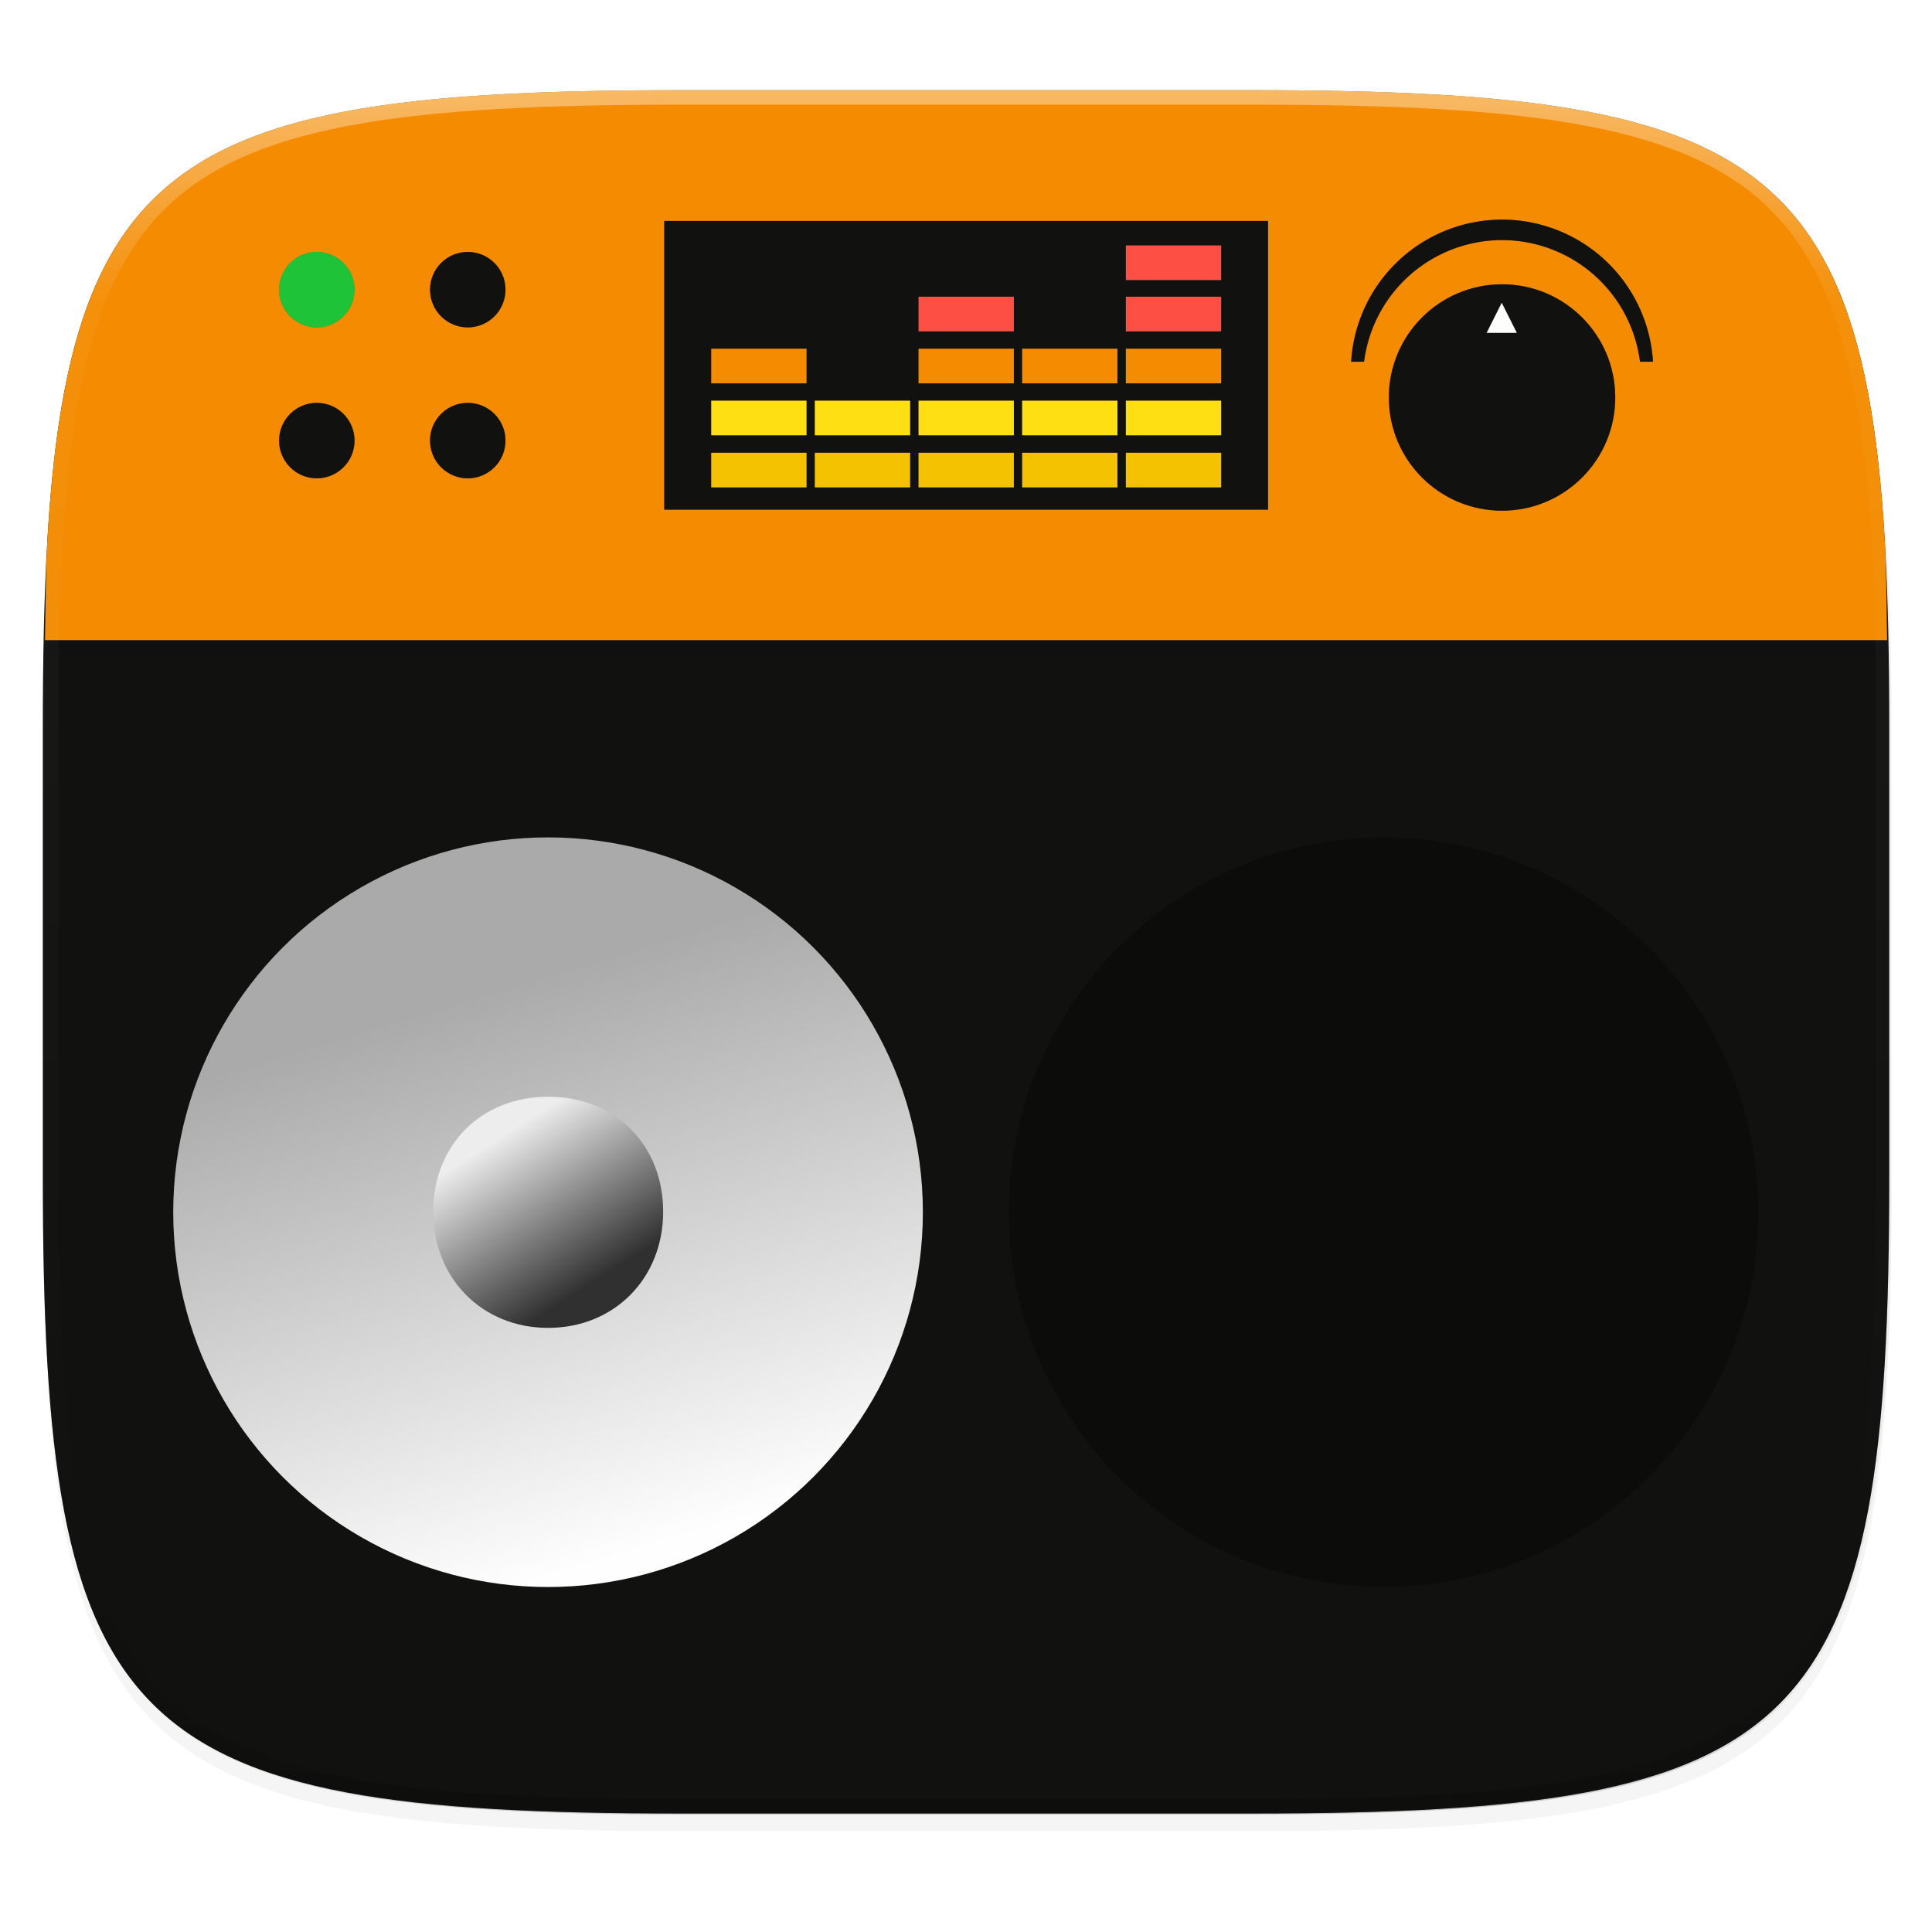<svg width="256" height="256" viewBox="0 0 67.73 67.73" xmlns="http://www.w3.org/2000/svg" xmlns:xlink="http://www.w3.org/1999/xlink">
    <defs>
        <linearGradient id="b">
            <stop offset="0" stop-color="#aaaaaa"/>
            <stop offset="1" stop-color="#FFFEFE"/>
        </linearGradient>
        <linearGradient id="a">
            <stop offset="0" stop-color="#EEEDED"/>
            <stop offset="1" stop-color="#303030"/>
        </linearGradient>
        <clipPath id="e">
            <path d="M361.938-212C507.235-212 528-191.287 528-46.125v116.25C528 215.286 507.235 236 361.937 236H214.063C68.766 236 48 215.286 48 70.125v-116.25C48-191.287 68.765-212 214.063-212z" fill="#9F4AC8"/>
        </clipPath>
        <filter id="d" x="-.01" y="-.01" width="1.023" height="1.025" color-interpolation-filters="sRGB">
            <feGaussianBlur stdDeviation="1.16"/>
        </filter>
        <filter id="c" x="-.02" y="-.03" width="1.046" height="1.05" color-interpolation-filters="sRGB">
            <feGaussianBlur stdDeviation="2.32"/>
        </filter>
        <linearGradient id="f" x1="296" x2="296" y1="-212" y2="236" gradientUnits="userSpaceOnUse">
            <stop offset="0" stop-color="#FFFEFE"/>
            <stop offset=".125" stop-color="#FFFEFE" stop-opacity=".098"/>
            <stop offset=".925" stop-opacity=".098"/>
            <stop offset="1" stop-opacity=".498"/>
        </linearGradient>
        <filter id="g" x="-.07" y="-.14" width="1.132" height="1.277" color-interpolation-filters="sRGB">
            <feGaussianBlur stdDeviation=".584"/>
        </filter>
        <filter id="h" x="-.13" y="-.14" width="1.265" height="1.275" color-interpolation-filters="sRGB">
            <feGaussianBlur stdDeviation=".584"/>
        </filter>
        <filter id="i" x="-.18" y="-.18" width="1.353" height="1.353" color-interpolation-filters="sRGB">
            <feGaussianBlur stdDeviation=".584"/>
        </filter>
        <linearGradient id="l" x1="23.869" x2="26.22" y1="17.664" y2="21.333" gradientUnits="userSpaceOnUse" xlink:href="#a"/>
        <linearGradient id="k" x1="23.544" x2="27.572" y1="14.335" y2="27.696" gradientTransform="matrix(1.653 0 0 1.653 -59.7 232.845)" gradientUnits="userSpaceOnUse" xlink:href="#b"/>
        <filter id="j" x="-.07" y="-.07" width="1.15" height="1.15" color-interpolation-filters="sRGB">
            <feGaussianBlur stdDeviation=".931"/>
        </filter>
        <filter id="m" x="-.07" y="-.07" width="1.15" height="1.15" color-interpolation-filters="sRGB">
            <feGaussianBlur stdDeviation=".931"/>
        </filter>
    </defs>
    <path transform="matrix(.27 0 0 .27 -7.129 -8.706)" d="M188.969 46C261.617 46 272 56.357 272 128.938v58.125c0 72.58-10.383 82.937-83.031 82.937H115.03C42.383 270 32 259.643 32 187.062v-58.125C32 56.358 42.383 46 115.031 46z" filter="url(#c)" opacity=".2"/>
    <path transform="matrix(.27 0 0 .27 -7.129 -8.706)" d="M188.969 44C261.617 44 272 54.357 272 126.938v58.124C272 257.644 261.617 268 188.969 268H115.03C42.383 268 32 257.643 32 185.062v-58.125C32 54.358 42.383 44 115.031 44z" filter="url(#d)" opacity=".1"/>
    <path d="M23.896 3.161c-9.797 0-15.394.697-18.545 3.843-3.15 3.147-3.85 8.738-3.85 18.526v15.677c0 9.788.7 15.379 3.85 18.525 3.15 3.147 8.748 3.844 18.545 3.844h19.941c9.798 0 15.395-.697 18.545-3.844 3.15-3.146 3.85-8.737 3.85-18.525V25.53c0-9.788-.7-15.38-3.85-18.526-3.15-3.146-8.747-3.843-18.545-3.843z" fill="#111110"/>
    <path d="M1.502 40.667v.54c0 9.788.699 15.379 3.85 18.525 3.15 3.147 8.747 3.844 18.544 3.844h19.941c9.798 0 15.395-.697 18.545-3.844 3.15-3.146 3.85-8.737 3.85-18.525v-.54c0 9.788-.7 15.38-3.85 18.526-3.15 3.146-8.747 3.843-18.545 3.843H23.896c-9.797 0-15.394-.697-18.545-3.843-3.15-3.147-3.85-8.738-3.85-18.526z" fill="#111110" opacity=".2"/>
    <path d="M66.157 22.97c-.025-1.17-.023-2.458-.084-3.493a52.602 52.602 0 0 0-.229-2.751 32.718 32.718 0 0 0-.356-2.42 21.027 21.027 0 0 0-.503-2.11 14.193 14.193 0 0 0-.673-1.817c-.254-.56-.54-1.074-.86-1.548a8.733 8.733 0 0 0-2.37-2.366c-.473-.32-.989-.606-1.55-.86a14.23 14.23 0 0 0-1.819-.67 21.088 21.088 0 0 0-2.11-.503 32.847 32.847 0 0 0-2.423-.355 52.853 52.853 0 0 0-2.755-.229c-1.951-.114-4.138-.158-6.587-.158H23.896c-2.45 0-4.636.044-6.588.158-.976.058-1.893.133-2.754.229a32.82 32.82 0 0 0-2.423.355c-.754.142-1.457.308-2.11.503a14.23 14.23 0 0 0-1.82.67c-.56.254-1.077.54-1.55.86-.474.32-.906.675-1.3 1.068-.393.394-.749.825-1.07 1.298-.32.474-.606.988-.86 1.548s-.478 1.164-.672 1.818a21.027 21.027 0 0 0-.504 2.109 32.72 32.72 0 0 0-.356 2.42c-.096.86-.171 1.776-.229 2.751-.06 1.035-.059 2.322-.084 3.494z" fill="#111110" opacity=".5"/>
    <path d="M66.157 22.442c-.025-1.172-.023-2.459-.084-3.494a52.603 52.603 0 0 0-.229-2.752 32.72 32.72 0 0 0-.356-2.42 21.027 21.027 0 0 0-.503-2.108 14.193 14.193 0 0 0-.673-1.818c-.254-.56-.54-1.075-.86-1.548a8.818 8.818 0 0 0-1.07-1.298 8.815 8.815 0 0 0-1.3-1.068c-.473-.32-.989-.606-1.55-.86s-1.165-.476-1.819-.67c-.654-.195-1.356-.362-2.11-.503s-1.562-.26-2.423-.355-1.779-.172-2.755-.229c-1.951-.114-4.138-.158-6.587-.158H23.896c-2.45 0-4.636.044-6.588.158-.976.057-1.893.132-2.754.229s-1.669.213-2.423.355c-.754.141-1.457.308-2.11.502a14.23 14.23 0 0 0-1.82.671c-.56.254-1.077.54-1.55.86s-.906.675-1.3 1.068c-.393.394-.749.825-1.07 1.298-.32.473-.606.988-.86 1.548s-.478 1.164-.672 1.818a21.027 21.027 0 0 0-.504 2.108 32.72 32.72 0 0 0-.356 2.42c-.096.861-.171 1.777-.229 2.752-.06 1.035-.059 2.322-.084 3.494h64.581z" fill="#F48B00"/>
    <path transform="matrix(.135 0 0 .135 -4.971 31.75)" d="M361.938-212C507.235-212 528-191.287 528-46.125v116.25C528 215.286 507.235 236 361.937 236H214.063C68.766 236 48 215.286 48 70.125v-116.25C48-191.287 68.765-212 214.063-212z" clip-path="url(#e)" fill="none" opacity=".4" stroke-linecap="round" stroke-linejoin="round" stroke-width="8" stroke="url(#f)"/>
    <g transform="translate(5.066 -229.255)" filter="url(#g)" opacity=".3">
        <path d="M18.22 237h21.167v10.123H18.22z"/>
        <g transform="translate(17.378 133.636) scale(.404)">
            <rect x="42.14" y="275.97" width="8.273" height="3.008" rx="0" ry="0"/>
            <rect x="42.14" y="271.45" width="8.273" height="3.008" rx="0" ry="0"/>
            <rect x="42.14" y="266.94" width="8.273" height="3.008" rx="0" ry="0"/>
            <rect x="42.14" y="262.43" width="8.273" height="3.008" rx="0" ry="0"/>
            <rect x="42.14" y="257.98" width="8.273" height="3.008" rx="0" ry="0"/>
            <rect x="33.14" y="275.97" width="8.273" height="3.008" rx="0" ry="0"/>
            <rect x="33.14" y="271.45" width="8.273" height="3.008" rx="0" ry="0"/>
            <rect x="33.14" y="266.94" width="8.273" height="3.008" rx="0" ry="0"/>
            <rect x="24.15" y="275.97" width="8.273" height="3.008" rx="0" ry="0"/>
            <rect x="24.15" y="271.45" width="8.273" height="3.008" rx="0" ry="0"/>
            <rect x="24.15" y="266.94" width="8.273" height="3.008" rx="0" ry="0"/>
            <rect x="24.15" y="262.43" width="8.273" height="3.008" rx="0" ry="0"/>
            <rect x="15.15" y="275.97" width="8.273" height="3.008" rx="0" ry="0"/>
            <rect x="15.15" y="271.45" width="8.273" height="3.008" rx="0" ry="0"/>
            <rect x="6.16" y="275.97" width="8.273" height="3.008" rx="0" ry="0"/>
            <rect x="6.16" y="271.45" width="8.273" height="3.008" rx="0" ry="0"/>
            <rect x="6.16" y="266.94" width="8.273" height="3.008" rx="0" ry="0"/>
        </g>
    </g>
    <g transform="translate(1.846 -229.767)" filter="url(#h)" opacity=".3">
        <circle cx="50.811" cy="243.702" r="3.969"/>
        <path d="M50.81 237.466a5.306 5.306 0 0 0-5.29 4.982h.454a4.881 4.881 0 0 1 4.837-4.264 4.881 4.881 0 0 1 4.836 4.264h.456a5.306 5.306 0 0 0-5.294-4.982z"/>
        <path d="M50.8 240.38l-.53 1.057h1.06z"/>
    </g>
    <path fill="#111110" d="M23.286 7.745h21.167v10.123H23.286z"/>
    <g transform="translate(22.444 -95.62) scale(.404)" fill="#FEDF13">
        <rect x="42.14" y="275.97" width="8.273" height="3.008" rx="0" ry="0" fill="#F4C200"/>
        <rect x="42.14" y="271.45" width="8.273" height="3.008" rx="0" ry="0"/>
        <rect x="42.14" y="266.94" width="8.273" height="3.008" rx="0" ry="0" fill="#F48B00"/>
        <rect x="42.14" y="262.43" width="8.273" height="3.008" rx="0" ry="0" fill="#FE4F44"/>
        <rect x="42.14" y="257.98" width="8.273" height="3.008" rx="0" ry="0" fill="#FE4F44"/>
        <rect x="33.14" y="275.97" width="8.273" height="3.008" rx="0" ry="0" fill="#F4C200"/>
        <rect x="33.14" y="271.45" width="8.273" height="3.008" rx="0" ry="0"/>
        <rect x="33.14" y="266.94" width="8.273" height="3.008" rx="0" ry="0" fill="#F48B00"/>
        <rect x="24.15" y="275.97" width="8.273" height="3.008" rx="0" ry="0" fill="#F4C200"/>
        <rect x="24.15" y="271.45" width="8.273" height="3.008" rx="0" ry="0"/>
        <rect x="24.15" y="266.94" width="8.273" height="3.008" rx="0" ry="0" fill="#F48B00"/>
        <rect x="24.15" y="262.43" width="8.273" height="3.008" rx="0" ry="0" fill="#FE4F44"/>
        <rect x="15.15" y="275.97" width="8.273" height="3.008" rx="0" ry="0" fill="#F4C200"/>
        <rect x="15.15" y="271.45" width="8.273" height="3.008" rx="0" ry="0"/>
        <rect x="6.16" y="275.97" width="8.273" height="3.008" rx="0" ry="0" fill="#F4C200"/>
        <rect x="6.16" y="271.45" width="8.273" height="3.008" rx="0" ry="0"/>
        <rect x="6.16" y="266.94" width="8.273" height="3.008" rx="0" ry="0" fill="#F48B00"/>
    </g>
    <g transform="translate(1.846 -229.96)" filter="url(#i)" opacity=".3">
        <circle cx="14.552" cy="240.115" r="1.323"/>
        <circle cx="9.26" cy="240.115" r="1.323"/>
        <circle cx="14.552" cy="245.406" r="1.323"/>
        <circle cx="9.26" cy="245.406" r="1.323"/>
    </g>
    <g transform="translate(1.846 -229.767)">
        <circle cx="50.811" cy="243.702" r="3.969" fill="#111110"/>
        <path d="M50.81 237.466a5.306 5.306 0 0 0-5.29 4.982h.454a4.881 4.881 0 0 1 4.837-4.264 4.881 4.881 0 0 1 4.836 4.264h.456a5.306 5.306 0 0 0-5.294-4.982z" fill="#111110"/>
        <path d="M50.8 240.38l-.53 1.057h1.06z" fill="#FFFEFE"/>
    </g>
    <g transform="translate(1.846 -229.96)">
        <circle cx="14.552" cy="240.115" r="1.323" fill="#111110"/>
        <circle cx="9.26" cy="240.115" r="1.323" fill="#1EC337"/>
        <circle cx="14.552" cy="245.406" r="1.323" fill="#111110"/>
        <circle cx="9.26" cy="245.406" r="1.323" fill="#111110"/>
    </g>
    <g>
        <g transform="translate(35.5 -190.756) scale(.879)" filter="url(#j)" opacity=".3">
            <circle cx="-18.529" cy="265.361" r="14.949" fill-rule="evenodd"/>
            <path d="M-18.529 260.752c-2.668 0-4.584 1.916-4.584 4.584s1.957 4.634 4.584 4.634 4.585-1.966 4.585-4.634-1.917-4.584-4.585-4.584z" fill-rule="evenodd"/>
            <ellipse cx="-15.457" cy="273.995" rx="5.952" ry="5.664" opacity=".4"/>
        </g>
        <g transform="translate(35.5 -190.756) scale(.879)" fill-rule="evenodd">
            <circle cx="-18.529" cy="265.361" r="14.949" fill="url(#k)"/>
            <path transform="matrix(1.585 0 0 1.585 -58 234.185)" d="M24.906 16.764c-1.683 0-2.892 1.209-2.892 2.892s1.234 2.924 2.892 2.924 2.893-1.24 2.893-2.924-1.21-2.892-2.893-2.892z" fill="url(#l)"/>
        </g>
        <g transform="translate(64.793 -190.756) scale(.879)" filter="url(#m)" opacity=".3">
            <circle cx="-18.529" cy="265.361" r="14.949" fill-rule="evenodd"/>
            <path d="M-18.529 260.752c-2.668 0-4.584 1.916-4.584 4.584s1.957 4.634 4.584 4.634 4.585-1.966 4.585-4.634-1.917-4.584-4.585-4.584z" fill-rule="evenodd"/>
            <ellipse cx="-15.457" cy="273.995" rx="5.952" ry="5.664" opacity=".4"/>
        </g>
        <g transform="translate(64.605 -190.756) scale(.879)" fill-rule="evenodd">
            <circle cx="-18.529" cy="265.361" r="14.949" fill="url(#k)"/>
            <path transform="matrix(1.585 0 0 1.585 -58 234.185)" d="M24.906 16.764c-1.683 0-2.892 1.209-2.892 2.892s1.234 2.924 2.892 2.924 2.893-1.24 2.893-2.924-1.21-2.892-2.893-2.892z" fill="url(#l)"/>
        </g>
    </g>
</svg>
